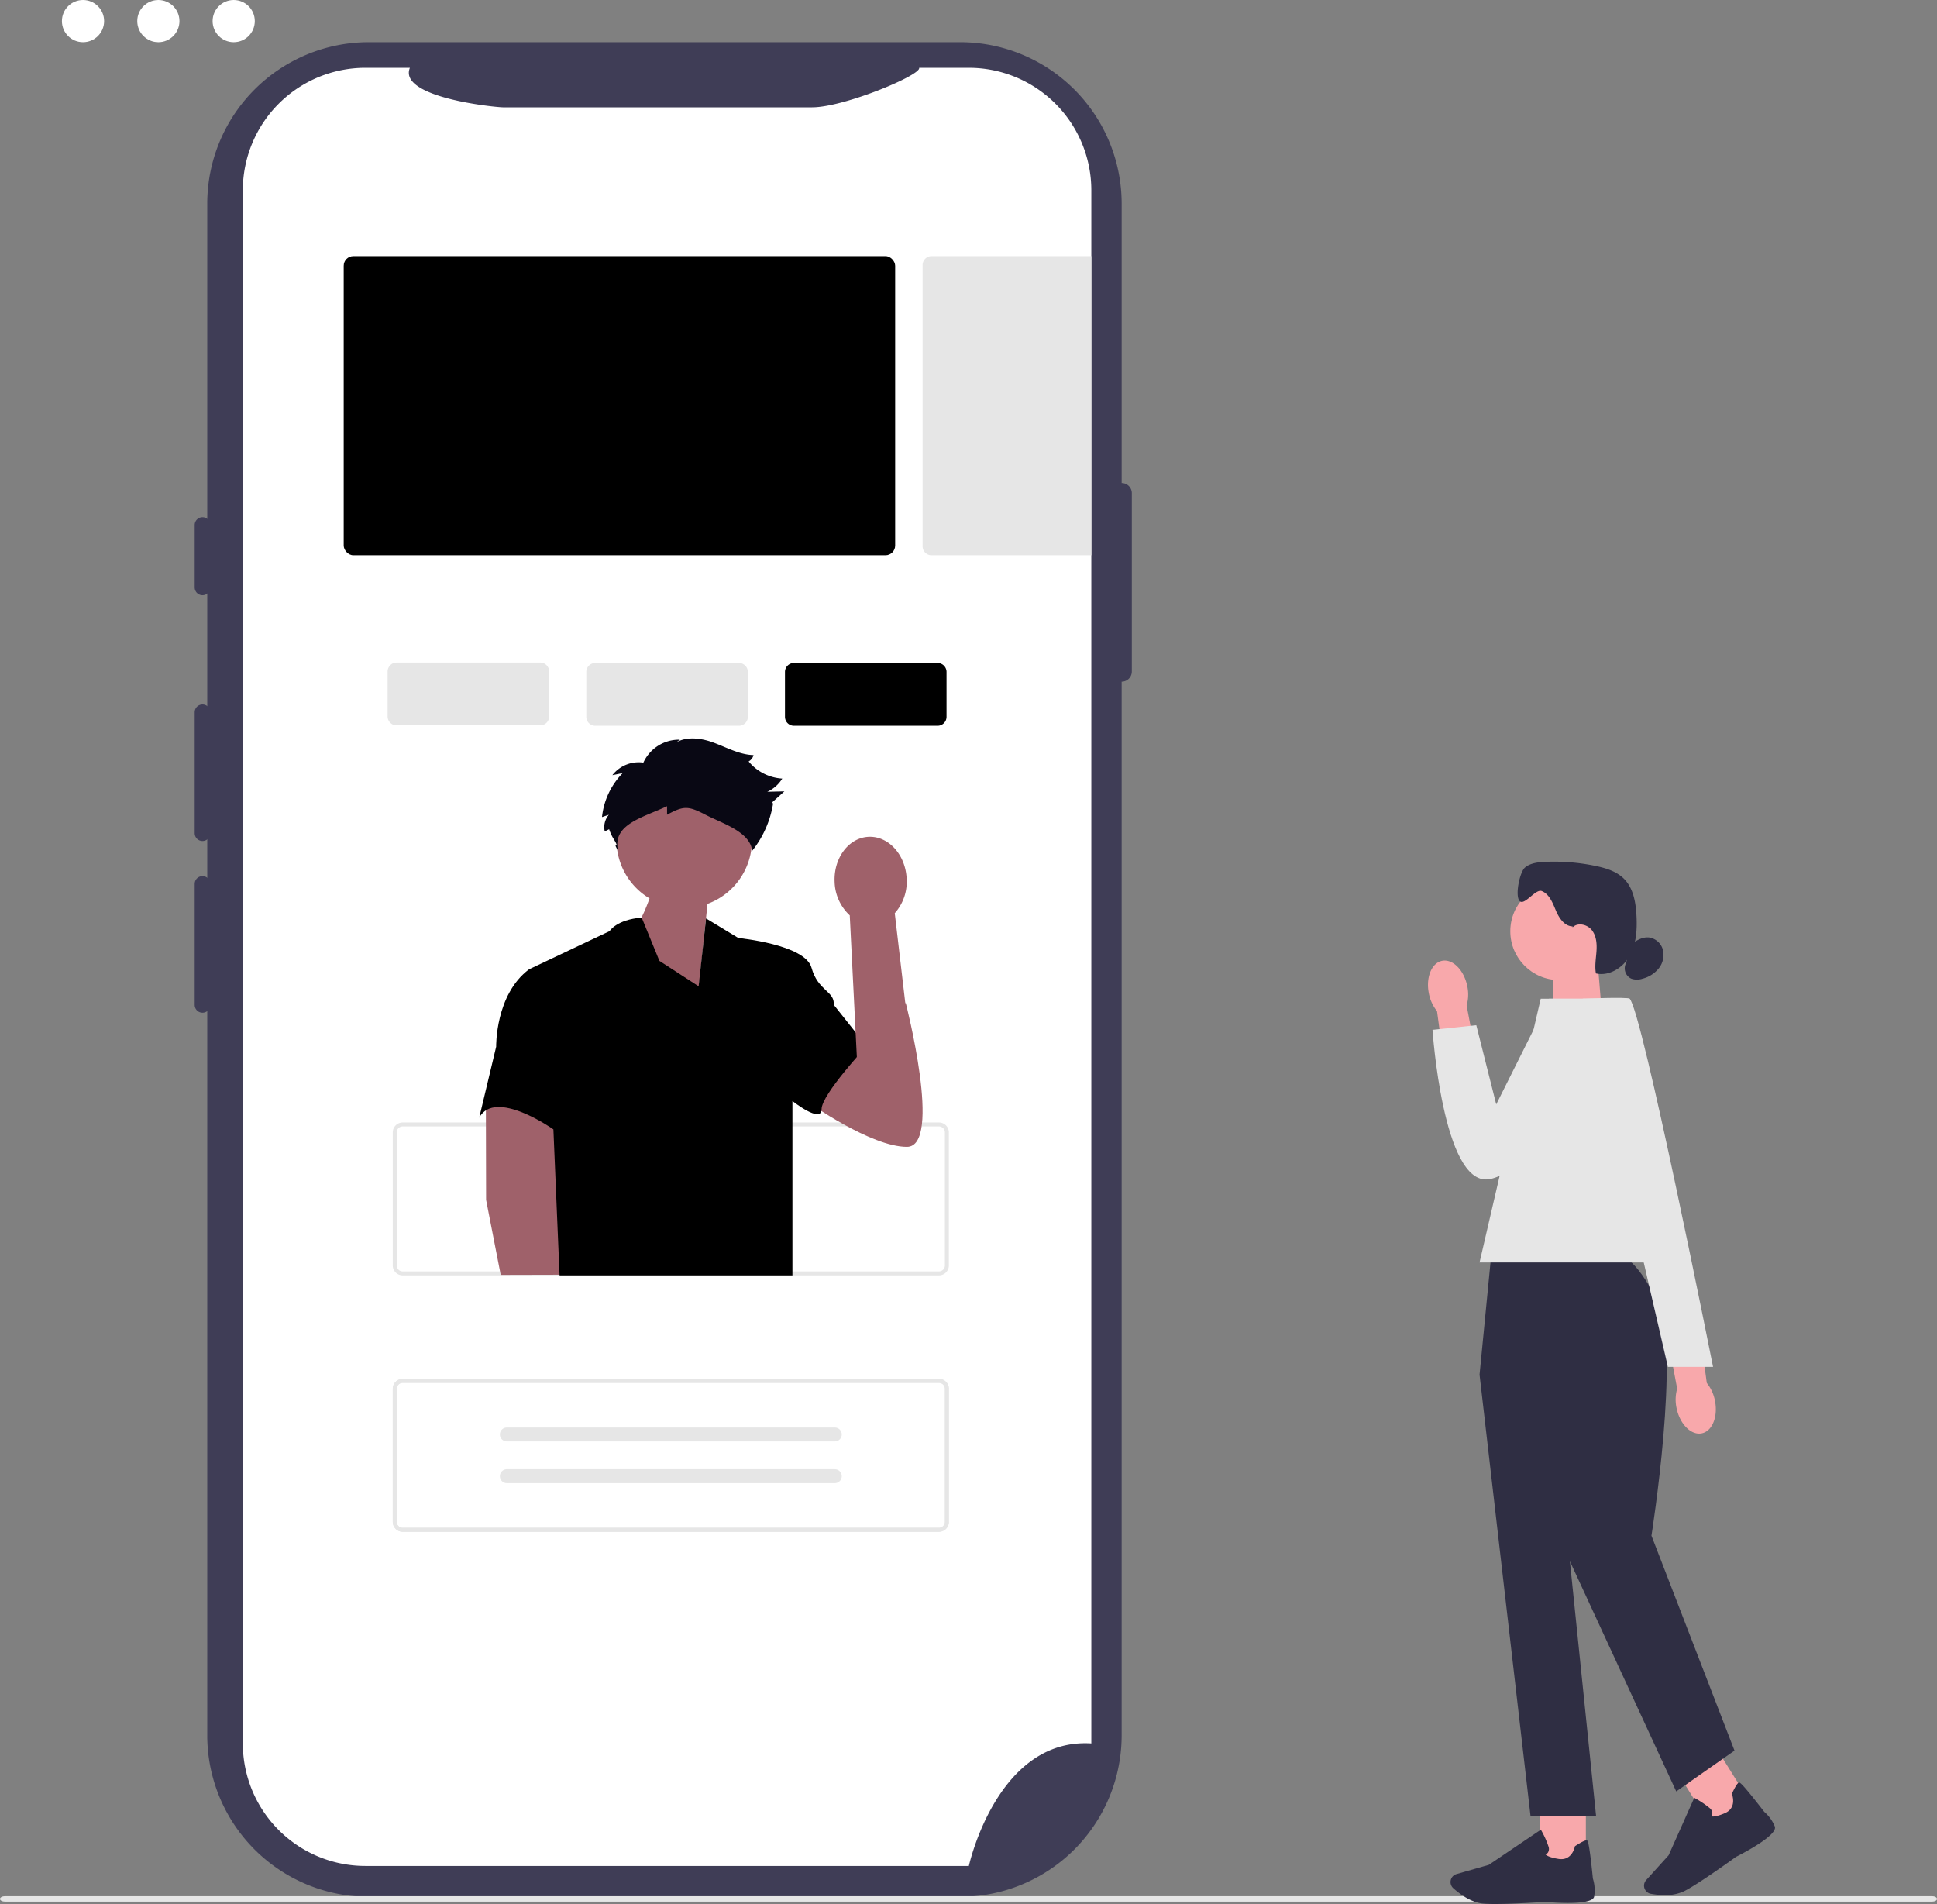 <svg xmlns="http://www.w3.org/2000/svg" width="800.088" height="786.327" viewBox="0 0 800.088 786.327" xmlns:xlink="http://www.w3.org/1999/xlink" role="img" artist="Katerina Limpitsouni" source="https://undraw.co/"><rect x="0" y="0" width="800.088" height="786.327" fill="#808080" stroke="none"/><g transform="translate(-588.791 -66.37)"><circle cx="8.714" cy="8.714" r="8.714" transform="translate(614.369 66.37)" fill="#fff"/><circle cx="8.714" cy="8.714" r="8.714" transform="translate(645.49 66.37)" fill="#fff"/><circle cx="8.714" cy="8.714" r="8.714" transform="translate(676.611 66.37)" fill="#fff"/><path d="M457.139,182.011h0V66.725A66.724,66.724,0,0,0,390.415,0H146.159A66.725,66.725,0,0,0,79.433,66.723V699.2a66.724,66.724,0,0,0,66.725,66.724H390.411A66.724,66.724,0,0,0,457.136,699.2V264.075h0a4.2,4.2,0,0,0,4.2-4.2l0-73.658A4.2,4.2,0,0,0,457.139,182.011Z" transform="translate(594.961 83.798)" fill="#3f3d56"/><path d="M443.55,60.414V701.822c-38.995-2.4-50.588,50.6-50.588,50.6H143.694a50.614,50.614,0,0,1-50.622-50.6V60.414a50.613,50.613,0,0,1,50.62-50.6h18.383c-5.006,12.311,35.4,16.316,38.494,16.32H328.23c13.29-.017,45.353-13.451,44.186-16.32h20.535a50.607,50.607,0,0,1,50.6,50.588v.01h0Z" transform="translate(596.021 84.561)" fill="#fff"/><path d="M376.143,477.128H154.64a4.106,4.106,0,0,1-4.1-4.1V418.082a4.107,4.107,0,0,1,4.1-4.1h221.5a4.107,4.107,0,0,1,4.1,4.1v54.945A4.107,4.107,0,0,1,376.143,477.128ZM154.64,415.62a2.464,2.464,0,0,0-2.461,2.461v54.945a2.464,2.464,0,0,0,2.461,2.461h221.5a2.463,2.463,0,0,0,2.461-2.461V418.082a2.464,2.464,0,0,0-2.461-2.461Z" transform="translate(600.485 115.956)" fill="#e6e6e6"/><g transform="translate(748.901 339.982)"><path d="M3.707,0H63.024a3.707,3.707,0,0,1,3.707,3.707V22.244a3.707,3.707,0,0,1-3.707,3.707H3.707A3.707,3.707,0,0,1,0,22.244V3.707A3.707,3.707,0,0,1,3.707,0Z" transform="translate(82.065 0.169)" fill="#e6e6e6"/><path d="M3.707,0H63.024a3.707,3.707,0,0,1,3.707,3.707V22.244a3.707,3.707,0,0,1-3.707,3.707H3.707A3.707,3.707,0,0,1,0,22.244V3.707A3.707,3.707,0,0,1,3.707,0Z" transform="translate(164.129 0.169)" fill="#000000"/><path d="M3.707,0H63.024a3.707,3.707,0,0,1,3.707,3.707V22.244a3.707,3.707,0,0,1-3.707,3.707H3.707A3.707,3.707,0,0,1,0,22.244V3.707A3.707,3.707,0,0,1,3.707,0Z" fill="#e6e6e6"/></g><path d="M376.143,575.387H154.64a4.106,4.106,0,0,1-4.1-4.1V516.341a4.107,4.107,0,0,1,4.1-4.1h221.5a4.107,4.107,0,0,1,4.1,4.1v54.945a4.107,4.107,0,0,1-4.1,4.1Zm-221.5-61.507a2.464,2.464,0,0,0-2.461,2.461v54.945a2.464,2.464,0,0,0,2.461,2.461h221.5a2.464,2.464,0,0,0,2.461-2.461V516.341a2.464,2.464,0,0,0-2.461-2.461Z" transform="translate(600.485 123.589)" fill="#e6e6e6"/><path d="M798,712.736H2.089c-1.154,0-2.089-.5-2.089-1.126s.935-1.126,2.089-1.126H798c1.153,0,2.089.5,2.089,1.126S799.153,712.736,798,712.736Z" transform="translate(588.791 138.988)" fill="#e6e6e6"/><path d="M376.143,575.387H154.64a4.106,4.106,0,0,1-4.1-4.1V516.341a4.107,4.107,0,0,1,4.1-4.1h221.5a4.107,4.107,0,0,1,4.1,4.1v54.945a4.107,4.107,0,0,1-4.1,4.1Zm-221.5-61.507a2.464,2.464,0,0,0-2.461,2.461v54.945a2.464,2.464,0,0,0,2.461,2.461h221.5a2.464,2.464,0,0,0,2.461-2.461V516.341a2.464,2.464,0,0,0-2.461-2.461Z" transform="translate(600.485 123.589)" fill="#e6e6e6"/><path d="M194.466,530.879a2.871,2.871,0,0,0,0,5.743H329.828a2.872,2.872,0,0,0,.22-5.74l-.126,0H194.466Z" transform="translate(603.674 125.037)" fill="#e6e6e6"/><path d="M194.466,546.865a2.871,2.871,0,0,0,0,5.743H329.828a2.872,2.872,0,0,0,.22-5.74l-.126,0H194.466Z" transform="translate(603.674 126.278)" fill="#e6e6e6"/><g transform="translate(669.207 279.931)"><path d="M77.842,182a3.226,3.226,0,0,0-3.223,3.223V211a3.223,3.223,0,0,0,6.446,0V185.219A3.226,3.226,0,0,0,77.842,182Z" transform="translate(-74.619 -181.995)" fill="#3f3d56"/><path d="M77.842,253.777A3.226,3.226,0,0,0,74.619,257v49.96a3.223,3.223,0,0,0,6.446,0V257A3.226,3.226,0,0,0,77.842,253.777Z" transform="translate(-74.619 -176.419)" fill="#3f3d56"/><path d="M77.842,319.576a3.226,3.226,0,0,0-3.223,3.223v49.96a3.223,3.223,0,0,0,6.446,0V322.8A3.226,3.226,0,0,0,77.842,319.576Z" transform="translate(-74.619 -171.308)" fill="#3f3d56"/></g><g transform="translate(786.731 371.322)"><path d="M195.475,245.165a27.965,27.965,0,1,1,37.546,24.967l-3.738,35.941-28.6-21.659a69.429,69.429,0,0,0,8.386-16.543,27.935,27.935,0,0,1-13.6-22.706Z" transform="translate(-138.721 -201.798)" fill="#9f616a"/><path d="M41.431,493.6l8.224-27.277S65.074,526,50.188,526,9.47,507.612,9.47,507.612l19.773-24.063L41.431,493.6Z" transform="translate(126.477 -357.304)" fill="#9f616a"/><path d="M372.926,572.6l.095,41.288,6.035,30.954,36.5-.087L400.6,574.917Z" transform="translate(-370.175 -423.295)" fill="#9f616a"/><path d="M164.159,374.264l13.354,8.1s27.583,2.627,30.21,12.259,9.632,9.632,9.194,15.324l13.573,17.075s-18.608,19.921-18.608,26.051-12.04-3.389-12.04-3.389v72H103.66l-2.549-60.289s-24.081-17.075-30.648-4.816l7.005-29.335s-.438-21.454,13.573-31.962l33.275-15.762s2.751-4.729,13.259-5.6l7.319,17.864,16.2,10.508,3.065-28.021Z" transform="translate(-70.463 -299.92)" fill="#000000"/><path d="M186.979,206.7c-10.149,4.753-22.778,7.5-20.217,18.407-2.76-4.691,1.148.178-1.612-4.513a18.737,18.737,0,0,1-2.092-4.388l-1.807.9a7.848,7.848,0,0,1,1.69-6.884l-2.824.959a30.425,30.425,0,0,1,8.537-18.157l-4.25.843a13.731,13.731,0,0,1,13.85-4.98l-1.54,1.008a16.168,16.168,0,0,1,15.557-10.68l-3.3,2.468c4.336-4.05,11.258-3.406,16.842-1.4s10.96,5.136,16.892,5.292a4.113,4.113,0,0,1-3.312,3.069l1.209-.54a19.494,19.494,0,0,0,13.97,7.178,14,14,0,0,1-6.184,5.453l7.057-.174-4.98,4.485.3.652a41.892,41.892,0,0,1-8.612,19.41c-.9-7.871-12.256-11.251-19.295-14.887s-8.927-3.818-15.869,0V206.7Z" transform="translate(-109.394 -178.697)" fill="#090814"/><path d="M24.412,318.329,27.792,385.9l23.42,1.618L43,317.439a19.537,19.537,0,0,0,4.906-14.285c-.476-9.926-7.52-17.653-15.735-17.26s-14.488,8.759-14.013,18.685a19.537,19.537,0,0,0,6.249,13.75Z" transform="translate(128.648 -245.254)" fill="#9f616a"/></g><rect width="227.782" height="123.524" rx="4" transform="translate(730.762 172.127)" fill="#000000"/><path d="M3.707,0H69.695V123.524H3.707A3.707,3.707,0,0,1,0,119.816V3.707A3.707,3.707,0,0,1,3.707,0Z" transform="translate(969.876 172.127)" fill="#e6e6e6"/><g transform="translate(1178.629 422.221)"><path d="M276.212,102.967l-20.232,6.65V80.5h18.359Z" transform="translate(-204.326 -39.658)" fill="#f8a8ab"/><circle cx="20.159" cy="20.159" r="20.159" transform="translate(34 8.585)" fill="#f8a8ab"/><path d="M262.485,62.107c-3.375-.1-5.592-3.511-6.9-6.623s-2.66-6.687-5.791-7.971c-2.561-1.05-7.076,6.053-9.093,4.162-2.108-1.973-.054-12.1,2.181-13.916s5.293-2.172,8.171-2.307a83.728,83.728,0,0,1,20.974,1.683c4.262.887,8.641,2.226,11.717,5.3,3.891,3.909,4.886,9.8,5.167,15.31.29,5.637-.036,11.536-2.778,16.468s-8.478,8.569-13.979,7.311c-.552-2.986.009-6.053.226-9.093s-.009-6.307-1.864-8.722-5.809-3.375-7.962-1.231" transform="translate(-202.788 -35.362)" fill="#2f2e43"/><path d="M291.939,72.382c2.018-1.475,4.434-2.714,6.913-2.407a6.974,6.974,0,0,1,5.637,5.148,8.953,8.953,0,0,1-1.746,7.628A12.637,12.637,0,0,1,296.011,87a7.1,7.1,0,0,1-4.606-.036,4.689,4.689,0,0,1-2.434-5.773" transform="translate(-207.441 -38.652)" fill="#2f2e43"/><rect width="18.947" height="26.882" transform="translate(46.26 387.324)" fill="#f8a8ab"/><path d="M227.675,507.891c-1.991,0-3.764-.045-5.1-.172-5.031-.461-9.835-4.18-12.251-6.352a3.43,3.43,0,0,1-.869-3.873h0a3.4,3.4,0,0,1,2.217-1.964l13.3-3.8L246.5,477.2l.244.434a38.375,38.375,0,0,1,2.914,6.542,2.911,2.911,0,0,1-.208,2.425,2.315,2.315,0,0,1-1,.832c.389.407,1.611,1.24,5.375,1.837,5.492.869,6.65-4.823,6.7-5.058l.036-.19.163-.109c2.615-1.683,4.226-2.452,4.777-2.289.344.1.923.281,2.488,15.78a15.933,15.933,0,0,1,.507,7.465c-.805,3.71-17.02,2.434-20.268,2.144-.09.009-12.233.878-20.548.878h-.009Z" transform="translate(-199.873 -77.416)" fill="#2f2e43"/><rect width="18.947" height="26.882" transform="translate(103.082 376.212) rotate(-31.95)" fill="#f8a8ab"/><path d="M306.08,502.16a33.934,33.934,0,0,1-5.727-.525,3.443,3.443,0,0,1-2.787-2.823h0a3.4,3.4,0,0,1,.841-2.841l9.274-10.261,10.586-23.724.434.235a38.384,38.384,0,0,1,5.936,4.008,2.883,2.883,0,0,1,1.1,2.172,2.29,2.29,0,0,1-.407,1.24c.543.145,2.018.2,5.528-1.285,5.121-2.163,3.094-7.61,3-7.836l-.072-.181.081-.172c1.33-2.814,2.28-4.316,2.841-4.47.353-.1.932-.253,10.46,12.079a15.874,15.874,0,0,1,4.379,6.062c1.276,3.574-13.156,11.075-16.061,12.541-.09.072-15.192,11.048-21.4,14.169a18.072,18.072,0,0,1-8.026,1.62h0Z" transform="translate(-208.281 -75.368)" fill="#2f2e43"/><path d="M280.293,214.98h-53.05l-4.814,49.349,21.064,182.339h27.081L259.745,341.356l43.929,95.078,24.068-16.848-34.3-88.763s12.251-77.326,2.624-96.589-15.771-19.255-15.771-19.255h0Z" transform="translate(-201.133 -52.458)" fill="#2f2e43"/><path d="M306.678,206.842H222.43L247.7,97.92H284.41Z" transform="translate(-201.133 -41.316)" fill="#e6e6e6"/><path d="M199.261,94.118c-1.348-6.623,1.122-12.677,5.5-13.518s9.021,3.855,10.36,10.478a16.439,16.439,0,0,1-.262,7.98l5.329,28.149-13.771,2.181-3.791-27.977a16.63,16.63,0,0,1-3.366-7.293Z" transform="translate(-198.893 -39.658)" fill="#f8a8ab"/><path d="M281.47,97.919H249.1l-21.824,43.648-8.234-32.709-18.087,1.918s4.28,63.907,22.982,61.745,62.324-59.736,57.528-74.611h.009Z" transform="translate(-199.089 -41.315)" fill="#e6e6e6"/><path d="M327.688,277.66c1.348,6.623-1.122,12.677-5.5,13.518s-9.021-3.855-10.36-10.478a16.439,16.439,0,0,1,.262-7.981l-5.329-28.149,13.771-2.181,3.791,27.977a16.63,16.63,0,0,1,3.366,7.293Z" transform="translate(-209.16 -55.067)" fill="#f8a8ab"/><path d="M269.54,97.884s18.395-.778,19.354,0c5.022,4.1,34.474,152.046,34.474,152.046H304.71L269.54,97.884Z" transform="translate(-205.617 -41.28)" fill="#e6e6e6"/></g></g></svg>